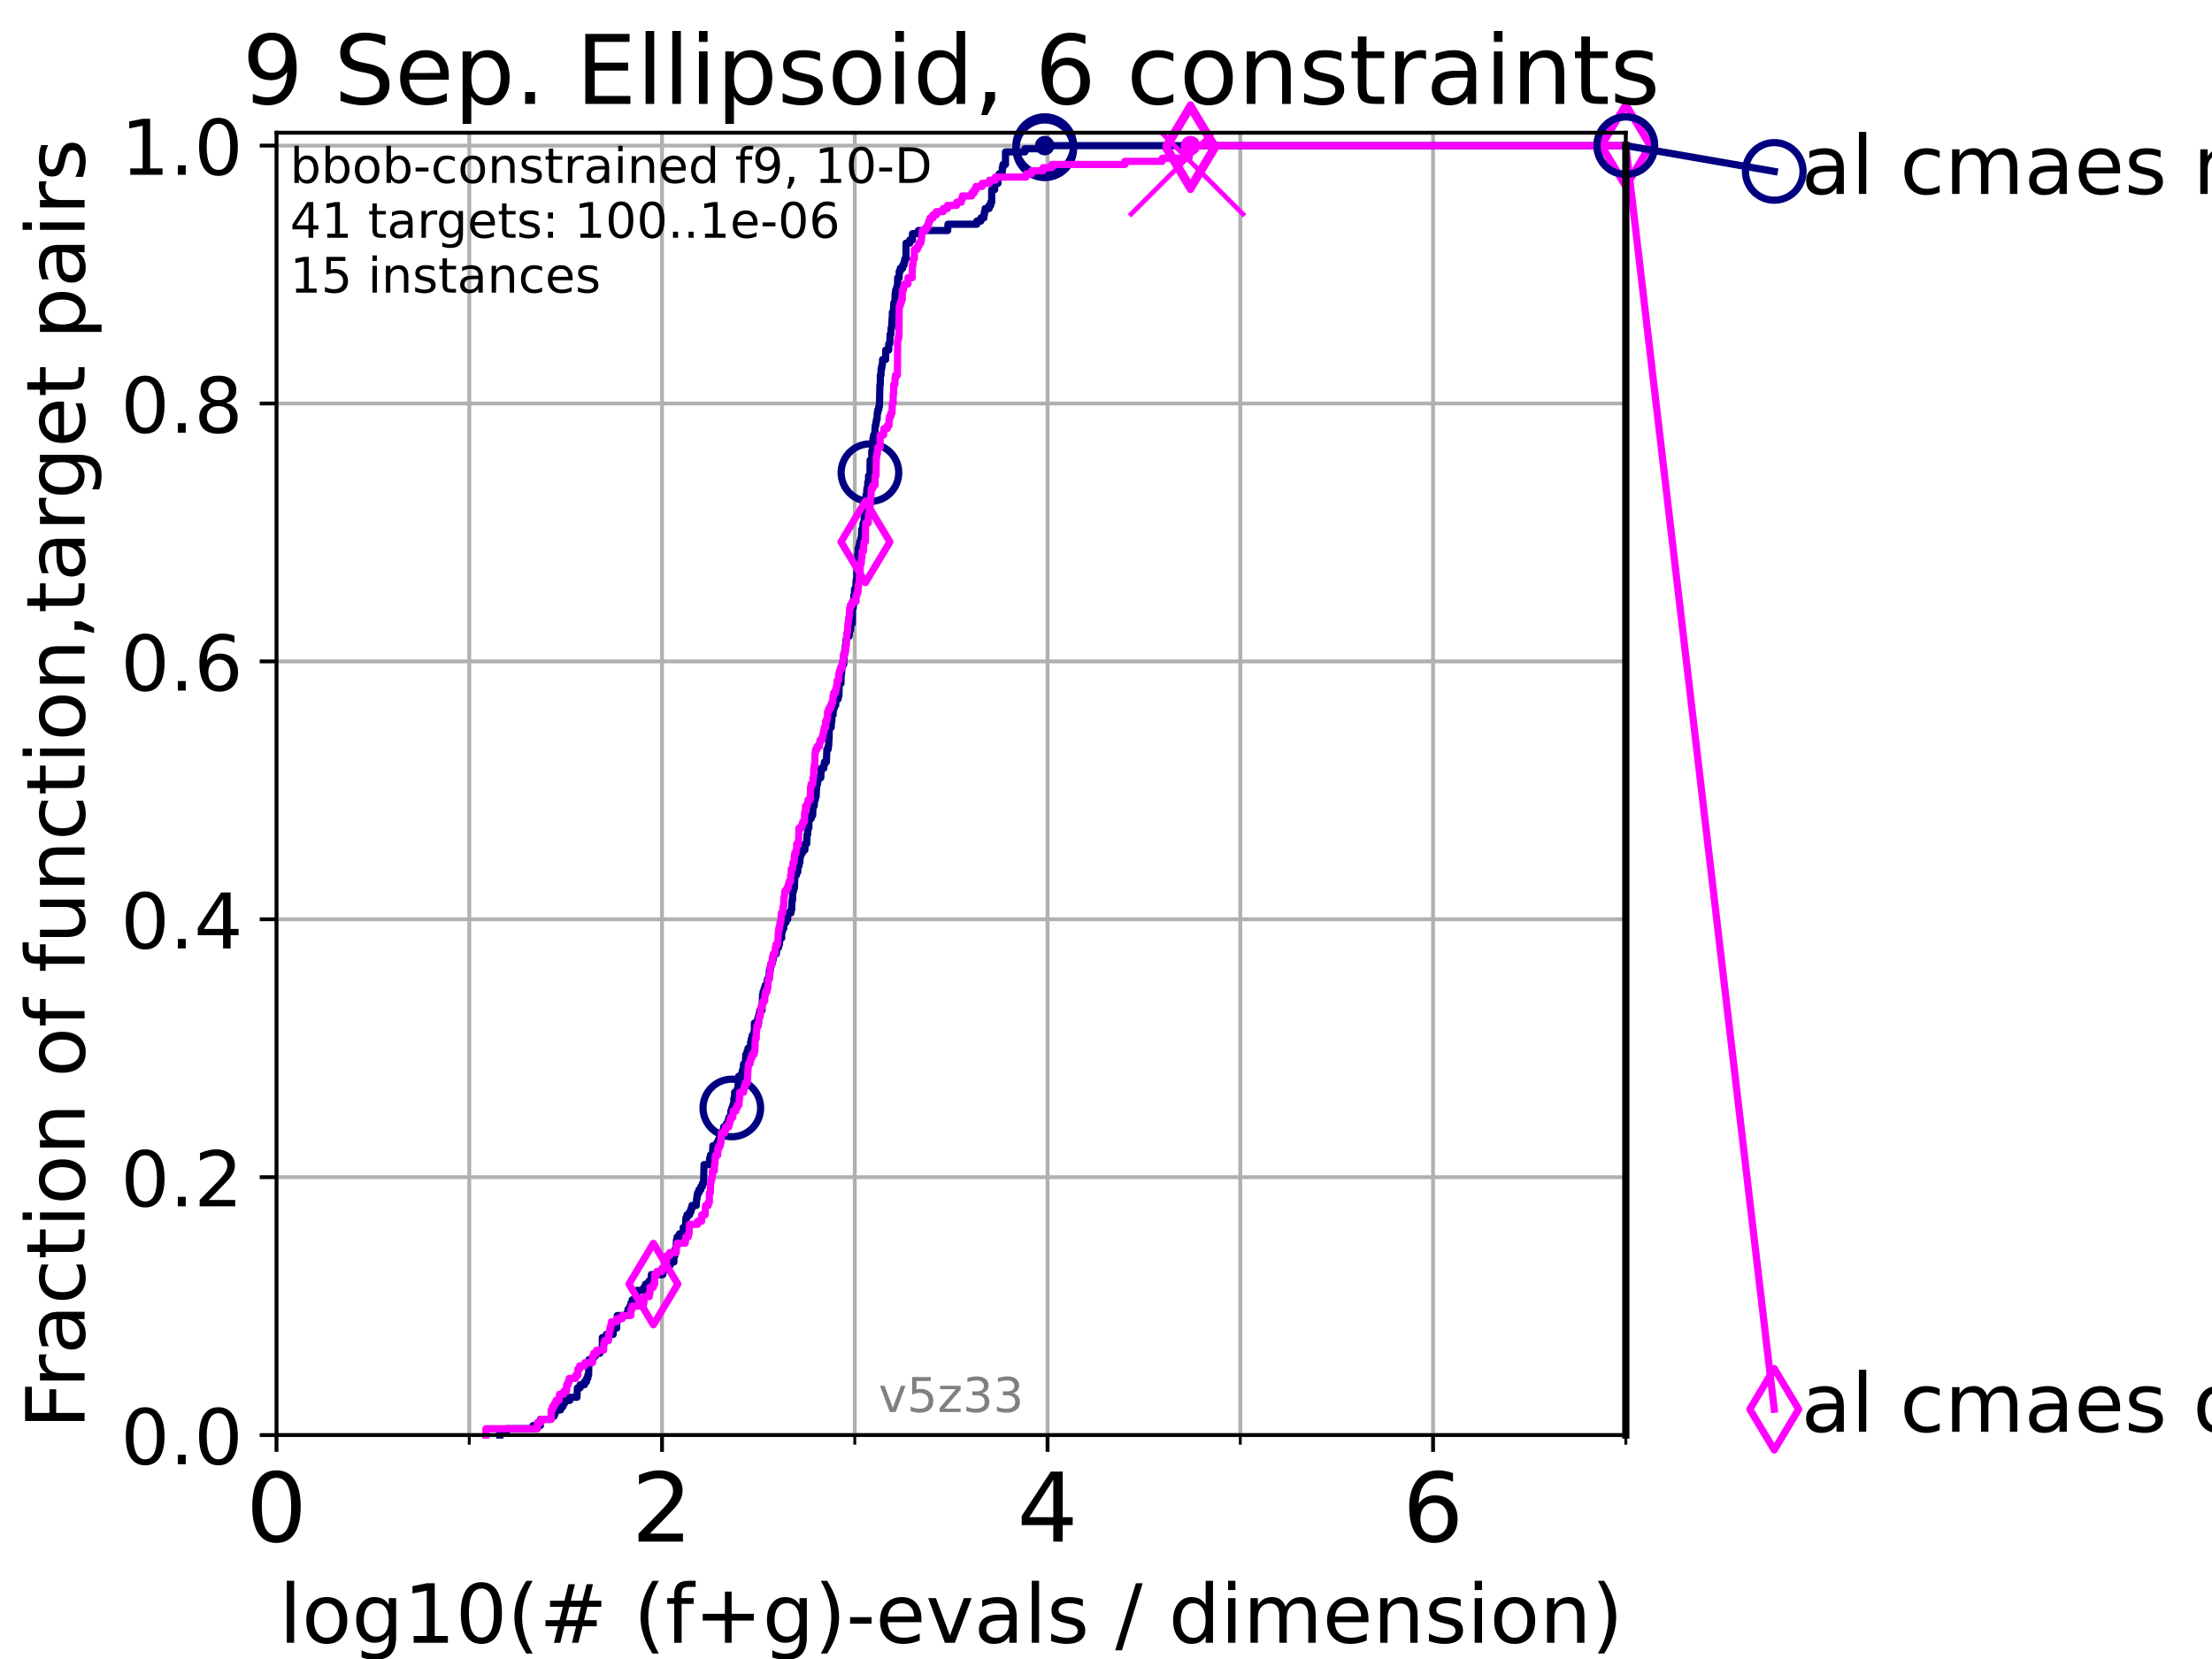 <?xml version="1.0" encoding="utf-8" standalone="no"?>
<!DOCTYPE svg PUBLIC "-//W3C//DTD SVG 1.1//EN"
  "http://www.w3.org/Graphics/SVG/1.1/DTD/svg11.dtd">
<!-- Created with matplotlib (https://matplotlib.org/) -->
<svg height="345.6pt" version="1.1" viewBox="0 0 460.8 345.6" width="460.8pt" xmlns="http://www.w3.org/2000/svg" xmlns:xlink="http://www.w3.org/1999/xlink">
 <defs>
  <style type="text/css">*{stroke-linecap:butt;stroke-linejoin:round;}</style>
 </defs>
 <g id="figure_1">
  <g id="patch_1">
   <path d="M 0 345.6 
L 460.8 345.6 
L 460.8 0 
L 0 0 
z
" style="fill:#ffffff;"/>
  </g>
  <g id="axes_1">
   <g id="patch_2">
    <path d="M 57.6 298.944 
L 338.688 298.944 
L 338.688 27.648 
L 57.6 27.648 
z
" style="fill:#ffffff;"/>
   </g>
   <g id="matplotlib.axis_1">
    <g id="xtick_1">
     <g id="line2d_1">
      <path clip-path="url(#p78648da6ec)" d="M 57.6 298.944 
L 57.6 27.648 
" style="fill:none;stroke:#b0b0b0;stroke-linecap:square;stroke-width:0.8;"/>
     </g>
     <g id="line2d_2">
      <defs>
       <path d="M 0 0 
L 0 3.5 
" id="m43020c67b7" style="stroke:#000000;stroke-width:0.8;"/>
      </defs>
      <g>
       <use style="stroke:#000000;stroke-width:0.8;" x="57.6" xlink:href="#m43020c67b7" y="298.944"/>
      </g>
     </g>
     <g id="text_1">
      <!-- 0 -->
      <g transform="translate(51.237 321.141)scale(0.2 -0.2)">
       <defs>
        <path d="M 31.781 66.406 
Q 24.172 66.406 20.328 58.906 
Q 16.5 51.422 16.5 36.375 
Q 16.5 21.391 20.328 13.891 
Q 24.172 6.391 31.781 6.391 
Q 39.453 6.391 43.281 13.891 
Q 47.125 21.391 47.125 36.375 
Q 47.125 51.422 43.281 58.906 
Q 39.453 66.406 31.781 66.406 
z
M 31.781 74.219 
Q 44.047 74.219 50.516 64.516 
Q 56.984 54.828 56.984 36.375 
Q 56.984 17.969 50.516 8.266 
Q 44.047 -1.422 31.781 -1.422 
Q 19.531 -1.422 13.062 8.266 
Q 6.594 17.969 6.594 36.375 
Q 6.594 54.828 13.062 64.516 
Q 19.531 74.219 31.781 74.219 
z
" id="DejaVuSans-48"/>
       </defs>
       <use xlink:href="#DejaVuSans-48"/>
      </g>
     </g>
    </g>
    <g id="xtick_2">
     <g id="line2d_3">
      <path clip-path="url(#p78648da6ec)" d="M 137.911 298.944 
L 137.911 27.648 
" style="fill:none;stroke:#b0b0b0;stroke-linecap:square;stroke-width:0.8;"/>
     </g>
     <g id="line2d_4">
      <g>
       <use style="stroke:#000000;stroke-width:0.8;" x="137.911" xlink:href="#m43020c67b7" y="298.944"/>
      </g>
     </g>
     <g id="text_2">
      <!-- 2 -->
      <g transform="translate(131.548 321.141)scale(0.2 -0.2)">
       <defs>
        <path d="M 19.188 8.297 
L 53.609 8.297 
L 53.609 0 
L 7.328 0 
L 7.328 8.297 
Q 12.938 14.109 22.625 23.891 
Q 32.328 33.688 34.812 36.531 
Q 39.547 41.844 41.422 45.531 
Q 43.312 49.219 43.312 52.781 
Q 43.312 58.594 39.234 62.25 
Q 35.156 65.922 28.609 65.922 
Q 23.969 65.922 18.812 64.312 
Q 13.672 62.703 7.812 59.422 
L 7.812 69.391 
Q 13.766 71.781 18.938 73 
Q 24.125 74.219 28.422 74.219 
Q 39.75 74.219 46.484 68.547 
Q 53.219 62.891 53.219 53.422 
Q 53.219 48.922 51.531 44.891 
Q 49.859 40.875 45.406 35.406 
Q 44.188 33.984 37.641 27.219 
Q 31.109 20.453 19.188 8.297 
z
" id="DejaVuSans-50"/>
       </defs>
       <use xlink:href="#DejaVuSans-50"/>
      </g>
     </g>
    </g>
    <g id="xtick_3">
     <g id="line2d_5">
      <path clip-path="url(#p78648da6ec)" d="M 218.222 298.944 
L 218.222 27.648 
" style="fill:none;stroke:#b0b0b0;stroke-linecap:square;stroke-width:0.8;"/>
     </g>
     <g id="line2d_6">
      <g>
       <use style="stroke:#000000;stroke-width:0.8;" x="218.222" xlink:href="#m43020c67b7" y="298.944"/>
      </g>
     </g>
     <g id="text_3">
      <!-- 4 -->
      <g transform="translate(211.859 321.141)scale(0.2 -0.2)">
       <defs>
        <path d="M 37.797 64.312 
L 12.891 25.391 
L 37.797 25.391 
z
M 35.203 72.906 
L 47.609 72.906 
L 47.609 25.391 
L 58.016 25.391 
L 58.016 17.188 
L 47.609 17.188 
L 47.609 0 
L 37.797 0 
L 37.797 17.188 
L 4.891 17.188 
L 4.891 26.703 
z
" id="DejaVuSans-52"/>
       </defs>
       <use xlink:href="#DejaVuSans-52"/>
      </g>
     </g>
    </g>
    <g id="xtick_4">
     <g id="line2d_7">
      <path clip-path="url(#p78648da6ec)" d="M 298.533 298.944 
L 298.533 27.648 
" style="fill:none;stroke:#b0b0b0;stroke-linecap:square;stroke-width:0.8;"/>
     </g>
     <g id="line2d_8">
      <g>
       <use style="stroke:#000000;stroke-width:0.8;" x="298.533" xlink:href="#m43020c67b7" y="298.944"/>
      </g>
     </g>
     <g id="text_4">
      <!-- 6 -->
      <g transform="translate(292.17 321.141)scale(0.2 -0.2)">
       <defs>
        <path d="M 33.016 40.375 
Q 26.375 40.375 22.484 35.828 
Q 18.609 31.297 18.609 23.391 
Q 18.609 15.531 22.484 10.953 
Q 26.375 6.391 33.016 6.391 
Q 39.656 6.391 43.531 10.953 
Q 47.406 15.531 47.406 23.391 
Q 47.406 31.297 43.531 35.828 
Q 39.656 40.375 33.016 40.375 
z
M 52.594 71.297 
L 52.594 62.312 
Q 48.875 64.062 45.094 64.984 
Q 41.312 65.922 37.594 65.922 
Q 27.828 65.922 22.672 59.328 
Q 17.531 52.734 16.797 39.406 
Q 19.672 43.656 24.016 45.922 
Q 28.375 48.188 33.594 48.188 
Q 44.578 48.188 50.953 41.516 
Q 57.328 34.859 57.328 23.391 
Q 57.328 12.156 50.688 5.359 
Q 44.047 -1.422 33.016 -1.422 
Q 20.359 -1.422 13.672 8.266 
Q 6.984 17.969 6.984 36.375 
Q 6.984 53.656 15.188 63.938 
Q 23.391 74.219 37.203 74.219 
Q 40.922 74.219 44.703 73.484 
Q 48.484 72.75 52.594 71.297 
z
" id="DejaVuSans-54"/>
       </defs>
       <use xlink:href="#DejaVuSans-54"/>
      </g>
     </g>
    </g>
    <g id="xtick_5">
     <g id="line2d_9">
      <path clip-path="url(#p78648da6ec)" d="M 97.755 298.944 
L 97.755 27.648 
" style="fill:none;stroke:#b0b0b0;stroke-linecap:square;stroke-width:0.8;"/>
     </g>
     <g id="line2d_10">
      <defs>
       <path d="M 0 0 
L 0 2 
" id="m41066a48b3" style="stroke:#000000;stroke-width:0.6;"/>
      </defs>
      <g>
       <use style="stroke:#000000;stroke-width:0.6;" x="97.755" xlink:href="#m41066a48b3" y="298.944"/>
      </g>
     </g>
    </g>
    <g id="xtick_6">
     <g id="line2d_11">
      <path clip-path="url(#p78648da6ec)" d="M 178.066 298.944 
L 178.066 27.648 
" style="fill:none;stroke:#b0b0b0;stroke-linecap:square;stroke-width:0.8;"/>
     </g>
     <g id="line2d_12">
      <g>
       <use style="stroke:#000000;stroke-width:0.6;" x="178.066" xlink:href="#m41066a48b3" y="298.944"/>
      </g>
     </g>
    </g>
    <g id="xtick_7">
     <g id="line2d_13">
      <path clip-path="url(#p78648da6ec)" d="M 258.377 298.944 
L 258.377 27.648 
" style="fill:none;stroke:#b0b0b0;stroke-linecap:square;stroke-width:0.8;"/>
     </g>
     <g id="line2d_14">
      <g>
       <use style="stroke:#000000;stroke-width:0.6;" x="258.377" xlink:href="#m41066a48b3" y="298.944"/>
      </g>
     </g>
    </g>
    <g id="xtick_8">
     <g id="line2d_15">
      <path clip-path="url(#p78648da6ec)" d="M 338.688 298.944 
L 338.688 27.648 
" style="fill:none;stroke:#b0b0b0;stroke-linecap:square;stroke-width:0.8;"/>
     </g>
     <g id="line2d_16">
      <g>
       <use style="stroke:#000000;stroke-width:0.6;" x="338.688" xlink:href="#m41066a48b3" y="298.944"/>
      </g>
     </g>
    </g>
    <g id="text_5">
     <!-- log10(# (f+g)-evals / dimension) -->
     <g transform="translate(58.145 342.218)scale(0.17 -0.17)">
      <defs>
       <path d="M 9.422 75.984 
L 18.406 75.984 
L 18.406 0 
L 9.422 0 
z
" id="DejaVuSans-108"/>
       <path d="M 30.609 48.391 
Q 23.391 48.391 19.188 42.75 
Q 14.984 37.109 14.984 27.297 
Q 14.984 17.484 19.156 11.844 
Q 23.344 6.203 30.609 6.203 
Q 37.797 6.203 41.984 11.859 
Q 46.188 17.531 46.188 27.297 
Q 46.188 37.016 41.984 42.703 
Q 37.797 48.391 30.609 48.391 
z
M 30.609 56 
Q 42.328 56 49.016 48.375 
Q 55.719 40.766 55.719 27.297 
Q 55.719 13.875 49.016 6.219 
Q 42.328 -1.422 30.609 -1.422 
Q 18.844 -1.422 12.172 6.219 
Q 5.516 13.875 5.516 27.297 
Q 5.516 40.766 12.172 48.375 
Q 18.844 56 30.609 56 
z
" id="DejaVuSans-111"/>
       <path d="M 45.406 27.984 
Q 45.406 37.75 41.375 43.109 
Q 37.359 48.484 30.078 48.484 
Q 22.859 48.484 18.828 43.109 
Q 14.797 37.75 14.797 27.984 
Q 14.797 18.266 18.828 12.891 
Q 22.859 7.516 30.078 7.516 
Q 37.359 7.516 41.375 12.891 
Q 45.406 18.266 45.406 27.984 
z
M 54.391 6.781 
Q 54.391 -7.172 48.188 -13.984 
Q 42 -20.797 29.203 -20.797 
Q 24.469 -20.797 20.266 -20.094 
Q 16.062 -19.391 12.109 -17.922 
L 12.109 -9.188 
Q 16.062 -11.328 19.922 -12.344 
Q 23.781 -13.375 27.781 -13.375 
Q 36.625 -13.375 41.016 -8.766 
Q 45.406 -4.156 45.406 5.172 
L 45.406 9.625 
Q 42.625 4.781 38.281 2.391 
Q 33.938 0 27.875 0 
Q 17.828 0 11.672 7.656 
Q 5.516 15.328 5.516 27.984 
Q 5.516 40.672 11.672 48.328 
Q 17.828 56 27.875 56 
Q 33.938 56 38.281 53.609 
Q 42.625 51.219 45.406 46.391 
L 45.406 54.688 
L 54.391 54.688 
z
" id="DejaVuSans-103"/>
       <path d="M 12.406 8.297 
L 28.516 8.297 
L 28.516 63.922 
L 10.984 60.406 
L 10.984 69.391 
L 28.422 72.906 
L 38.281 72.906 
L 38.281 8.297 
L 54.391 8.297 
L 54.391 0 
L 12.406 0 
z
" id="DejaVuSans-49"/>
       <path d="M 31 75.875 
Q 24.469 64.656 21.281 53.656 
Q 18.109 42.672 18.109 31.391 
Q 18.109 20.125 21.312 9.062 
Q 24.516 -2 31 -13.188 
L 23.188 -13.188 
Q 15.875 -1.703 12.234 9.375 
Q 8.594 20.453 8.594 31.391 
Q 8.594 42.281 12.203 53.312 
Q 15.828 64.359 23.188 75.875 
z
" id="DejaVuSans-40"/>
       <path d="M 51.125 44 
L 36.922 44 
L 32.812 27.688 
L 47.125 27.688 
z
M 43.797 71.781 
L 38.719 51.516 
L 52.984 51.516 
L 58.109 71.781 
L 65.922 71.781 
L 60.891 51.516 
L 76.125 51.516 
L 76.125 44 
L 58.984 44 
L 54.984 27.688 
L 70.516 27.688 
L 70.516 20.219 
L 53.078 20.219 
L 48 0 
L 40.188 0 
L 45.219 20.219 
L 30.906 20.219 
L 25.875 0 
L 18.016 0 
L 23.094 20.219 
L 7.719 20.219 
L 7.719 27.688 
L 24.906 27.688 
L 29 44 
L 13.281 44 
L 13.281 51.516 
L 30.906 51.516 
L 35.891 71.781 
z
" id="DejaVuSans-35"/>
       <path id="DejaVuSans-32"/>
       <path d="M 37.109 75.984 
L 37.109 68.5 
L 28.516 68.5 
Q 23.688 68.5 21.797 66.547 
Q 19.922 64.594 19.922 59.516 
L 19.922 54.688 
L 34.719 54.688 
L 34.719 47.703 
L 19.922 47.703 
L 19.922 0 
L 10.891 0 
L 10.891 47.703 
L 2.297 47.703 
L 2.297 54.688 
L 10.891 54.688 
L 10.891 58.5 
Q 10.891 67.625 15.141 71.797 
Q 19.391 75.984 28.609 75.984 
z
" id="DejaVuSans-102"/>
       <path d="M 46 62.703 
L 46 35.5 
L 73.188 35.5 
L 73.188 27.203 
L 46 27.203 
L 46 0 
L 37.797 0 
L 37.797 27.203 
L 10.594 27.203 
L 10.594 35.5 
L 37.797 35.5 
L 37.797 62.703 
z
" id="DejaVuSans-43"/>
       <path d="M 8.016 75.875 
L 15.828 75.875 
Q 23.141 64.359 26.781 53.312 
Q 30.422 42.281 30.422 31.391 
Q 30.422 20.453 26.781 9.375 
Q 23.141 -1.703 15.828 -13.188 
L 8.016 -13.188 
Q 14.5 -2 17.703 9.062 
Q 20.906 20.125 20.906 31.391 
Q 20.906 42.672 17.703 53.656 
Q 14.5 64.656 8.016 75.875 
z
" id="DejaVuSans-41"/>
       <path d="M 4.891 31.391 
L 31.203 31.391 
L 31.203 23.391 
L 4.891 23.391 
z
" id="DejaVuSans-45"/>
       <path d="M 56.203 29.594 
L 56.203 25.203 
L 14.891 25.203 
Q 15.484 15.922 20.484 11.062 
Q 25.484 6.203 34.422 6.203 
Q 39.594 6.203 44.453 7.469 
Q 49.312 8.734 54.109 11.281 
L 54.109 2.781 
Q 49.266 0.734 44.188 -0.344 
Q 39.109 -1.422 33.891 -1.422 
Q 20.797 -1.422 13.156 6.188 
Q 5.516 13.812 5.516 26.812 
Q 5.516 40.234 12.766 48.109 
Q 20.016 56 32.328 56 
Q 43.359 56 49.781 48.891 
Q 56.203 41.797 56.203 29.594 
z
M 47.219 32.234 
Q 47.125 39.594 43.094 43.984 
Q 39.062 48.391 32.422 48.391 
Q 24.906 48.391 20.391 44.141 
Q 15.875 39.891 15.188 32.172 
z
" id="DejaVuSans-101"/>
       <path d="M 2.984 54.688 
L 12.5 54.688 
L 29.594 8.797 
L 46.688 54.688 
L 56.203 54.688 
L 35.688 0 
L 23.484 0 
z
" id="DejaVuSans-118"/>
       <path d="M 34.281 27.484 
Q 23.391 27.484 19.188 25 
Q 14.984 22.516 14.984 16.5 
Q 14.984 11.719 18.141 8.906 
Q 21.297 6.109 26.703 6.109 
Q 34.188 6.109 38.703 11.406 
Q 43.219 16.703 43.219 25.484 
L 43.219 27.484 
z
M 52.203 31.203 
L 52.203 0 
L 43.219 0 
L 43.219 8.297 
Q 40.141 3.328 35.547 0.953 
Q 30.953 -1.422 24.312 -1.422 
Q 15.922 -1.422 10.953 3.297 
Q 6 8.016 6 15.922 
Q 6 25.141 12.172 29.828 
Q 18.359 34.516 30.609 34.516 
L 43.219 34.516 
L 43.219 35.406 
Q 43.219 41.609 39.141 45 
Q 35.062 48.391 27.688 48.391 
Q 23 48.391 18.547 47.266 
Q 14.109 46.141 10.016 43.891 
L 10.016 52.203 
Q 14.938 54.109 19.578 55.047 
Q 24.219 56 28.609 56 
Q 40.484 56 46.344 49.844 
Q 52.203 43.703 52.203 31.203 
z
" id="DejaVuSans-97"/>
       <path d="M 44.281 53.078 
L 44.281 44.578 
Q 40.484 46.531 36.375 47.5 
Q 32.281 48.484 27.875 48.484 
Q 21.188 48.484 17.844 46.438 
Q 14.5 44.391 14.5 40.281 
Q 14.5 37.156 16.891 35.375 
Q 19.281 33.594 26.516 31.984 
L 29.594 31.297 
Q 39.156 29.25 43.188 25.516 
Q 47.219 21.781 47.219 15.094 
Q 47.219 7.469 41.188 3.016 
Q 35.156 -1.422 24.609 -1.422 
Q 20.219 -1.422 15.453 -0.562 
Q 10.688 0.297 5.422 2 
L 5.422 11.281 
Q 10.406 8.688 15.234 7.391 
Q 20.062 6.109 24.812 6.109 
Q 31.156 6.109 34.562 8.281 
Q 37.984 10.453 37.984 14.406 
Q 37.984 18.062 35.516 20.016 
Q 33.062 21.969 24.703 23.781 
L 21.578 24.516 
Q 13.234 26.266 9.516 29.906 
Q 5.812 33.547 5.812 39.891 
Q 5.812 47.609 11.281 51.797 
Q 16.75 56 26.812 56 
Q 31.781 56 36.172 55.266 
Q 40.578 54.547 44.281 53.078 
z
" id="DejaVuSans-115"/>
       <path d="M 25.391 72.906 
L 33.688 72.906 
L 8.297 -9.281 
L 0 -9.281 
z
" id="DejaVuSans-47"/>
       <path d="M 45.406 46.391 
L 45.406 75.984 
L 54.391 75.984 
L 54.391 0 
L 45.406 0 
L 45.406 8.203 
Q 42.578 3.328 38.25 0.953 
Q 33.938 -1.422 27.875 -1.422 
Q 17.969 -1.422 11.734 6.484 
Q 5.516 14.406 5.516 27.297 
Q 5.516 40.188 11.734 48.094 
Q 17.969 56 27.875 56 
Q 33.938 56 38.25 53.625 
Q 42.578 51.266 45.406 46.391 
z
M 14.797 27.297 
Q 14.797 17.391 18.875 11.75 
Q 22.953 6.109 30.078 6.109 
Q 37.203 6.109 41.297 11.75 
Q 45.406 17.391 45.406 27.297 
Q 45.406 37.203 41.297 42.844 
Q 37.203 48.484 30.078 48.484 
Q 22.953 48.484 18.875 42.844 
Q 14.797 37.203 14.797 27.297 
z
" id="DejaVuSans-100"/>
       <path d="M 9.422 54.688 
L 18.406 54.688 
L 18.406 0 
L 9.422 0 
z
M 9.422 75.984 
L 18.406 75.984 
L 18.406 64.594 
L 9.422 64.594 
z
" id="DejaVuSans-105"/>
       <path d="M 52 44.188 
Q 55.375 50.25 60.062 53.125 
Q 64.75 56 71.094 56 
Q 79.641 56 84.281 50.016 
Q 88.922 44.047 88.922 33.016 
L 88.922 0 
L 79.891 0 
L 79.891 32.719 
Q 79.891 40.578 77.094 44.375 
Q 74.312 48.188 68.609 48.188 
Q 61.625 48.188 57.562 43.547 
Q 53.516 38.922 53.516 30.906 
L 53.516 0 
L 44.484 0 
L 44.484 32.719 
Q 44.484 40.625 41.703 44.406 
Q 38.922 48.188 33.109 48.188 
Q 26.219 48.188 22.156 43.531 
Q 18.109 38.875 18.109 30.906 
L 18.109 0 
L 9.078 0 
L 9.078 54.688 
L 18.109 54.688 
L 18.109 46.188 
Q 21.188 51.219 25.484 53.609 
Q 29.781 56 35.688 56 
Q 41.656 56 45.828 52.969 
Q 50 49.953 52 44.188 
z
" id="DejaVuSans-109"/>
       <path d="M 54.891 33.016 
L 54.891 0 
L 45.906 0 
L 45.906 32.719 
Q 45.906 40.484 42.875 44.328 
Q 39.844 48.188 33.797 48.188 
Q 26.516 48.188 22.312 43.547 
Q 18.109 38.922 18.109 30.906 
L 18.109 0 
L 9.078 0 
L 9.078 54.688 
L 18.109 54.688 
L 18.109 46.188 
Q 21.344 51.125 25.703 53.562 
Q 30.078 56 35.797 56 
Q 45.219 56 50.047 50.172 
Q 54.891 44.344 54.891 33.016 
z
" id="DejaVuSans-110"/>
      </defs>
      <use xlink:href="#DejaVuSans-108"/>
      <use x="27.783" xlink:href="#DejaVuSans-111"/>
      <use x="88.965" xlink:href="#DejaVuSans-103"/>
      <use x="152.441" xlink:href="#DejaVuSans-49"/>
      <use x="216.064" xlink:href="#DejaVuSans-48"/>
      <use x="279.688" xlink:href="#DejaVuSans-40"/>
      <use x="318.701" xlink:href="#DejaVuSans-35"/>
      <use x="402.49" xlink:href="#DejaVuSans-32"/>
      <use x="434.277" xlink:href="#DejaVuSans-40"/>
      <use x="473.291" xlink:href="#DejaVuSans-102"/>
      <use x="508.496" xlink:href="#DejaVuSans-43"/>
      <use x="592.285" xlink:href="#DejaVuSans-103"/>
      <use x="655.762" xlink:href="#DejaVuSans-41"/>
      <use x="694.775" xlink:href="#DejaVuSans-45"/>
      <use x="730.859" xlink:href="#DejaVuSans-101"/>
      <use x="792.383" xlink:href="#DejaVuSans-118"/>
      <use x="851.562" xlink:href="#DejaVuSans-97"/>
      <use x="912.842" xlink:href="#DejaVuSans-108"/>
      <use x="940.625" xlink:href="#DejaVuSans-115"/>
      <use x="992.725" xlink:href="#DejaVuSans-32"/>
      <use x="1024.512" xlink:href="#DejaVuSans-47"/>
      <use x="1058.203" xlink:href="#DejaVuSans-32"/>
      <use x="1089.99" xlink:href="#DejaVuSans-100"/>
      <use x="1153.467" xlink:href="#DejaVuSans-105"/>
      <use x="1181.25" xlink:href="#DejaVuSans-109"/>
      <use x="1278.662" xlink:href="#DejaVuSans-101"/>
      <use x="1340.186" xlink:href="#DejaVuSans-110"/>
      <use x="1403.564" xlink:href="#DejaVuSans-115"/>
      <use x="1455.664" xlink:href="#DejaVuSans-105"/>
      <use x="1483.447" xlink:href="#DejaVuSans-111"/>
      <use x="1544.629" xlink:href="#DejaVuSans-110"/>
      <use x="1608.008" xlink:href="#DejaVuSans-41"/>
     </g>
    </g>
   </g>
   <g id="matplotlib.axis_2">
    <g id="ytick_1">
     <g id="line2d_17">
      <path clip-path="url(#p78648da6ec)" d="M 57.6 298.944 
L 338.688 298.944 
" style="fill:none;stroke:#b0b0b0;stroke-linecap:square;stroke-width:0.8;"/>
     </g>
     <g id="line2d_18">
      <defs>
       <path d="M 0 0 
L -3.5 0 
" id="mb91d25c1c9" style="stroke:#000000;stroke-width:0.8;"/>
      </defs>
      <g>
       <use style="stroke:#000000;stroke-width:0.8;" x="57.6" xlink:href="#mb91d25c1c9" y="298.944"/>
      </g>
     </g>
     <g id="text_6">
      <!-- 0.0 -->
      <g transform="translate(25.155 305.023)scale(0.16 -0.16)">
       <defs>
        <path d="M 10.688 12.406 
L 21 12.406 
L 21 0 
L 10.688 0 
z
" id="DejaVuSans-46"/>
       </defs>
       <use xlink:href="#DejaVuSans-48"/>
       <use x="63.623" xlink:href="#DejaVuSans-46"/>
       <use x="95.41" xlink:href="#DejaVuSans-48"/>
      </g>
     </g>
    </g>
    <g id="ytick_2">
     <g id="line2d_19">
      <path clip-path="url(#p78648da6ec)" d="M 57.6 245.222 
L 338.688 245.222 
" style="fill:none;stroke:#b0b0b0;stroke-linecap:square;stroke-width:0.8;"/>
     </g>
     <g id="line2d_20">
      <g>
       <use style="stroke:#000000;stroke-width:0.8;" x="57.6" xlink:href="#mb91d25c1c9" y="245.222"/>
      </g>
     </g>
     <g id="text_7">
      <!-- 0.2 -->
      <g transform="translate(25.155 251.301)scale(0.16 -0.16)">
       <use xlink:href="#DejaVuSans-48"/>
       <use x="63.623" xlink:href="#DejaVuSans-46"/>
       <use x="95.41" xlink:href="#DejaVuSans-50"/>
      </g>
     </g>
    </g>
    <g id="ytick_3">
     <g id="line2d_21">
      <path clip-path="url(#p78648da6ec)" d="M 57.6 191.5 
L 338.688 191.5 
" style="fill:none;stroke:#b0b0b0;stroke-linecap:square;stroke-width:0.8;"/>
     </g>
     <g id="line2d_22">
      <g>
       <use style="stroke:#000000;stroke-width:0.8;" x="57.6" xlink:href="#mb91d25c1c9" y="191.5"/>
      </g>
     </g>
     <g id="text_8">
      <!-- 0.4 -->
      <g transform="translate(25.155 197.579)scale(0.16 -0.16)">
       <use xlink:href="#DejaVuSans-48"/>
       <use x="63.623" xlink:href="#DejaVuSans-46"/>
       <use x="95.41" xlink:href="#DejaVuSans-52"/>
      </g>
     </g>
    </g>
    <g id="ytick_4">
     <g id="line2d_23">
      <path clip-path="url(#p78648da6ec)" d="M 57.6 137.778 
L 338.688 137.778 
" style="fill:none;stroke:#b0b0b0;stroke-linecap:square;stroke-width:0.8;"/>
     </g>
     <g id="line2d_24">
      <g>
       <use style="stroke:#000000;stroke-width:0.8;" x="57.6" xlink:href="#mb91d25c1c9" y="137.778"/>
      </g>
     </g>
     <g id="text_9">
      <!-- 0.6 -->
      <g transform="translate(25.155 143.857)scale(0.16 -0.16)">
       <use xlink:href="#DejaVuSans-48"/>
       <use x="63.623" xlink:href="#DejaVuSans-46"/>
       <use x="95.41" xlink:href="#DejaVuSans-54"/>
      </g>
     </g>
    </g>
    <g id="ytick_5">
     <g id="line2d_25">
      <path clip-path="url(#p78648da6ec)" d="M 57.6 84.056 
L 338.688 84.056 
" style="fill:none;stroke:#b0b0b0;stroke-linecap:square;stroke-width:0.8;"/>
     </g>
     <g id="line2d_26">
      <g>
       <use style="stroke:#000000;stroke-width:0.8;" x="57.6" xlink:href="#mb91d25c1c9" y="84.056"/>
      </g>
     </g>
     <g id="text_10">
      <!-- 0.8 -->
      <g transform="translate(25.155 90.135)scale(0.16 -0.16)">
       <defs>
        <path d="M 31.781 34.625 
Q 24.75 34.625 20.719 30.859 
Q 16.703 27.094 16.703 20.516 
Q 16.703 13.922 20.719 10.156 
Q 24.75 6.391 31.781 6.391 
Q 38.812 6.391 42.859 10.172 
Q 46.922 13.969 46.922 20.516 
Q 46.922 27.094 42.891 30.859 
Q 38.875 34.625 31.781 34.625 
z
M 21.922 38.812 
Q 15.578 40.375 12.031 44.719 
Q 8.5 49.078 8.5 55.328 
Q 8.5 64.062 14.719 69.141 
Q 20.953 74.219 31.781 74.219 
Q 42.672 74.219 48.875 69.141 
Q 55.078 64.062 55.078 55.328 
Q 55.078 49.078 51.531 44.719 
Q 48 40.375 41.703 38.812 
Q 48.828 37.156 52.797 32.312 
Q 56.781 27.484 56.781 20.516 
Q 56.781 9.906 50.312 4.234 
Q 43.844 -1.422 31.781 -1.422 
Q 19.734 -1.422 13.25 4.234 
Q 6.781 9.906 6.781 20.516 
Q 6.781 27.484 10.781 32.312 
Q 14.797 37.156 21.922 38.812 
z
M 18.312 54.391 
Q 18.312 48.734 21.844 45.562 
Q 25.391 42.391 31.781 42.391 
Q 38.141 42.391 41.719 45.562 
Q 45.312 48.734 45.312 54.391 
Q 45.312 60.062 41.719 63.234 
Q 38.141 66.406 31.781 66.406 
Q 25.391 66.406 21.844 63.234 
Q 18.312 60.062 18.312 54.391 
z
" id="DejaVuSans-56"/>
       </defs>
       <use xlink:href="#DejaVuSans-48"/>
       <use x="63.623" xlink:href="#DejaVuSans-46"/>
       <use x="95.41" xlink:href="#DejaVuSans-56"/>
      </g>
     </g>
    </g>
    <g id="ytick_6">
     <g id="line2d_27">
      <path clip-path="url(#p78648da6ec)" d="M 57.6 30.334 
L 338.688 30.334 
" style="fill:none;stroke:#b0b0b0;stroke-linecap:square;stroke-width:0.8;"/>
     </g>
     <g id="line2d_28">
      <g>
       <use style="stroke:#000000;stroke-width:0.8;" x="57.6" xlink:href="#mb91d25c1c9" y="30.334"/>
      </g>
     </g>
     <g id="text_11">
      <!-- 1.0 -->
      <g transform="translate(25.155 36.413)scale(0.16 -0.16)">
       <use xlink:href="#DejaVuSans-49"/>
       <use x="63.623" xlink:href="#DejaVuSans-46"/>
       <use x="95.41" xlink:href="#DejaVuSans-48"/>
      </g>
     </g>
    </g>
    <g id="text_12">
     <!-- Fraction of function,target pairs -->
     <g transform="translate(17.62 297.681)rotate(-90)scale(0.17 -0.17)">
      <defs>
       <path d="M 9.812 72.906 
L 51.703 72.906 
L 51.703 64.594 
L 19.672 64.594 
L 19.672 43.109 
L 48.578 43.109 
L 48.578 34.812 
L 19.672 34.812 
L 19.672 0 
L 9.812 0 
z
" id="DejaVuSans-70"/>
       <path d="M 41.109 46.297 
Q 39.594 47.172 37.812 47.578 
Q 36.031 48 33.891 48 
Q 26.266 48 22.188 43.047 
Q 18.109 38.094 18.109 28.812 
L 18.109 0 
L 9.078 0 
L 9.078 54.688 
L 18.109 54.688 
L 18.109 46.188 
Q 20.953 51.172 25.484 53.578 
Q 30.031 56 36.531 56 
Q 37.453 56 38.578 55.875 
Q 39.703 55.766 41.062 55.516 
z
" id="DejaVuSans-114"/>
       <path d="M 48.781 52.594 
L 48.781 44.188 
Q 44.969 46.297 41.141 47.344 
Q 37.312 48.391 33.406 48.391 
Q 24.656 48.391 19.812 42.844 
Q 14.984 37.312 14.984 27.297 
Q 14.984 17.281 19.812 11.734 
Q 24.656 6.203 33.406 6.203 
Q 37.312 6.203 41.141 7.25 
Q 44.969 8.297 48.781 10.406 
L 48.781 2.094 
Q 45.016 0.344 40.984 -0.531 
Q 36.969 -1.422 32.422 -1.422 
Q 20.062 -1.422 12.781 6.344 
Q 5.516 14.109 5.516 27.297 
Q 5.516 40.672 12.859 48.328 
Q 20.219 56 33.016 56 
Q 37.156 56 41.109 55.141 
Q 45.062 54.297 48.781 52.594 
z
" id="DejaVuSans-99"/>
       <path d="M 18.312 70.219 
L 18.312 54.688 
L 36.812 54.688 
L 36.812 47.703 
L 18.312 47.703 
L 18.312 18.016 
Q 18.312 11.328 20.141 9.422 
Q 21.969 7.516 27.594 7.516 
L 36.812 7.516 
L 36.812 0 
L 27.594 0 
Q 17.188 0 13.234 3.875 
Q 9.281 7.766 9.281 18.016 
L 9.281 47.703 
L 2.688 47.703 
L 2.688 54.688 
L 9.281 54.688 
L 9.281 70.219 
z
" id="DejaVuSans-116"/>
       <path d="M 8.5 21.578 
L 8.5 54.688 
L 17.484 54.688 
L 17.484 21.922 
Q 17.484 14.156 20.5 10.266 
Q 23.531 6.391 29.594 6.391 
Q 36.859 6.391 41.078 11.031 
Q 45.312 15.672 45.312 23.688 
L 45.312 54.688 
L 54.297 54.688 
L 54.297 0 
L 45.312 0 
L 45.312 8.406 
Q 42.047 3.422 37.719 1 
Q 33.406 -1.422 27.688 -1.422 
Q 18.266 -1.422 13.375 4.438 
Q 8.5 10.297 8.5 21.578 
z
M 31.109 56 
z
" id="DejaVuSans-117"/>
       <path d="M 11.719 12.406 
L 22.016 12.406 
L 22.016 4 
L 14.016 -11.625 
L 7.719 -11.625 
L 11.719 4 
z
" id="DejaVuSans-44"/>
       <path d="M 18.109 8.203 
L 18.109 -20.797 
L 9.078 -20.797 
L 9.078 54.688 
L 18.109 54.688 
L 18.109 46.391 
Q 20.953 51.266 25.266 53.625 
Q 29.594 56 35.594 56 
Q 45.562 56 51.781 48.094 
Q 58.016 40.188 58.016 27.297 
Q 58.016 14.406 51.781 6.484 
Q 45.562 -1.422 35.594 -1.422 
Q 29.594 -1.422 25.266 0.953 
Q 20.953 3.328 18.109 8.203 
z
M 48.688 27.297 
Q 48.688 37.203 44.609 42.844 
Q 40.531 48.484 33.406 48.484 
Q 26.266 48.484 22.188 42.844 
Q 18.109 37.203 18.109 27.297 
Q 18.109 17.391 22.188 11.75 
Q 26.266 6.109 33.406 6.109 
Q 40.531 6.109 44.609 11.75 
Q 48.688 17.391 48.688 27.297 
z
" id="DejaVuSans-112"/>
      </defs>
      <use xlink:href="#DejaVuSans-70"/>
      <use x="50.27" xlink:href="#DejaVuSans-114"/>
      <use x="91.383" xlink:href="#DejaVuSans-97"/>
      <use x="152.662" xlink:href="#DejaVuSans-99"/>
      <use x="207.643" xlink:href="#DejaVuSans-116"/>
      <use x="246.852" xlink:href="#DejaVuSans-105"/>
      <use x="274.635" xlink:href="#DejaVuSans-111"/>
      <use x="335.816" xlink:href="#DejaVuSans-110"/>
      <use x="399.195" xlink:href="#DejaVuSans-32"/>
      <use x="430.982" xlink:href="#DejaVuSans-111"/>
      <use x="492.164" xlink:href="#DejaVuSans-102"/>
      <use x="527.369" xlink:href="#DejaVuSans-32"/>
      <use x="559.156" xlink:href="#DejaVuSans-102"/>
      <use x="594.361" xlink:href="#DejaVuSans-117"/>
      <use x="657.74" xlink:href="#DejaVuSans-110"/>
      <use x="721.119" xlink:href="#DejaVuSans-99"/>
      <use x="776.1" xlink:href="#DejaVuSans-116"/>
      <use x="815.309" xlink:href="#DejaVuSans-105"/>
      <use x="843.092" xlink:href="#DejaVuSans-111"/>
      <use x="904.273" xlink:href="#DejaVuSans-110"/>
      <use x="967.652" xlink:href="#DejaVuSans-44"/>
      <use x="999.439" xlink:href="#DejaVuSans-116"/>
      <use x="1038.648" xlink:href="#DejaVuSans-97"/>
      <use x="1099.928" xlink:href="#DejaVuSans-114"/>
      <use x="1139.291" xlink:href="#DejaVuSans-103"/>
      <use x="1202.768" xlink:href="#DejaVuSans-101"/>
      <use x="1264.291" xlink:href="#DejaVuSans-116"/>
      <use x="1303.5" xlink:href="#DejaVuSans-32"/>
      <use x="1335.287" xlink:href="#DejaVuSans-112"/>
      <use x="1398.764" xlink:href="#DejaVuSans-97"/>
      <use x="1460.043" xlink:href="#DejaVuSans-105"/>
      <use x="1487.826" xlink:href="#DejaVuSans-114"/>
      <use x="1528.939" xlink:href="#DejaVuSans-115"/>
     </g>
    </g>
   </g>
   <g id="line2d_29">
    <defs>
     <path d="M 0 1.5 
C 0.398 1.5 0.779 1.342 1.061 1.061 
C 1.342 0.779 1.5 0.398 1.5 0 
C 1.5 -0.398 1.342 -0.779 1.061 -1.061 
C 0.779 -1.342 0.398 -1.5 0 -1.5 
C -0.398 -1.5 -0.779 -1.342 -1.061 -1.061 
C -1.342 -0.779 -1.5 -0.398 -1.5 0 
C -1.5 0.398 -1.342 0.779 -1.061 1.061 
C -0.779 1.342 -0.398 1.5 0 1.5 
z
" id="m079de3fd12" style="stroke:#000080;"/>
    </defs>
    <g>
     <use style="fill:#000080;stroke:#000080;" x="217.642" xlink:href="#m079de3fd12" y="30.334"/>
     <use style="fill:#000080;stroke:#000080;" x="217.642" xlink:href="#m079de3fd12" y="30.334"/>
    </g>
   </g>
   <g id="line2d_30">
    <path d="M 104.115 298.944 
L 104.115 298.289 
L 105.51 298.289 
L 105.51 297.634 
L 111.023 297.634 
L 111.023 296.979 
L 112.581 296.979 
L 112.581 295.668 
L 114.817 295.668 
L 114.817 295.013 
L 115.46 295.013 
L 115.46 294.358 
L 115.711 294.358 
L 115.711 293.703 
L 116.798 293.703 
L 116.798 293.048 
L 117.26 293.048 
L 117.26 292.393 
L 117.598 292.393 
L 117.598 291.737 
L 118.682 291.737 
L 118.682 291.082 
L 120.191 291.082 
L 120.287 289.117 
L 120.852 289.117 
L 120.852 288.462 
L 121.756 288.462 
L 121.756 287.807 
L 122.191 287.807 
L 122.191 287.151 
L 122.447 287.151 
L 122.447 286.496 
L 122.615 286.496 
L 122.699 283.22 
L 123.514 283.22 
L 123.514 282.565 
L 123.985 282.565 
L 123.985 281.91 
L 124.965 281.91 
L 124.965 281.255 
L 125.471 281.255 
L 125.471 278.634 
L 126.304 278.634 
L 126.304 277.979 
L 127.737 277.979 
L 127.737 276.669 
L 128.471 276.669 
L 128.471 275.359 
L 128.591 275.359 
L 128.591 274.048 
L 130.665 274.048 
L 130.665 273.393 
L 130.822 273.393 
L 130.822 272.738 
L 131.236 272.738 
L 131.236 272.083 
L 131.44 272.083 
L 131.44 271.428 
L 131.691 271.428 
L 131.691 270.773 
L 132.327 270.773 
L 132.327 270.118 
L 132.66 270.118 
L 132.66 268.807 
L 134.15 268.807 
L 134.15 268.152 
L 134.492 268.152 
L 134.492 267.497 
L 135.199 267.497 
L 135.199 266.842 
L 135.682 266.842 
L 135.682 265.532 
L 138.084 265.532 
L 138.084 264.876 
L 138.222 264.876 
L 138.222 264.221 
L 138.662 264.221 
L 138.662 263.566 
L 139.636 263.566 
L 139.636 262.911 
L 140.379 262.911 
L 140.409 261.601 
L 140.589 261.601 
L 140.589 260.29 
L 140.797 260.29 
L 140.886 258.98 
L 140.915 258.98 
L 140.915 258.325 
L 141.061 258.325 
L 141.061 257.67 
L 141.549 257.67 
L 141.549 257.015 
L 142.325 257.015 
L 142.325 255.704 
L 142.805 255.704 
L 142.884 253.739 
L 143.093 253.739 
L 143.093 253.084 
L 143.654 253.084 
L 143.654 252.429 
L 143.952 252.429 
L 143.952 251.773 
L 144.148 251.773 
L 144.148 251.118 
L 145.051 251.118 
L 145.098 249.808 
L 145.19 249.808 
L 145.19 249.153 
L 145.304 249.153 
L 145.304 248.498 
L 145.599 248.498 
L 145.599 247.843 
L 145.998 247.843 
L 145.998 247.187 
L 146.324 247.187 
L 146.324 246.532 
L 146.559 246.532 
L 146.665 242.601 
L 147.789 242.601 
L 147.829 241.291 
L 147.986 241.291 
L 147.986 240.636 
L 148.412 240.636 
L 148.507 238.671 
L 149.323 238.671 
L 149.323 238.015 
L 149.664 238.015 
L 149.664 237.36 
L 150.207 237.36 
L 150.258 236.05 
L 150.616 236.05 
L 150.616 235.395 
L 150.766 235.395 
L 150.766 234.74 
L 151.309 234.74 
L 151.309 234.085 
L 151.661 234.085 
L 151.661 233.429 
L 151.835 233.429 
L 151.835 232.774 
L 152.207 232.774 
L 152.238 231.464 
L 152.451 231.464 
L 152.451 230.809 
L 152.677 230.809 
L 152.677 230.154 
L 152.841 230.154 
L 152.871 228.843 
L 153.003 228.843 
L 153.047 227.533 
L 153.566 227.533 
L 153.566 226.878 
L 153.694 226.878 
L 153.792 224.912 
L 153.82 224.912 
L 153.82 224.257 
L 154.467 224.257 
L 154.467 223.602 
L 154.655 223.602 
L 154.655 222.947 
L 154.814 222.947 
L 154.893 221.637 
L 155.271 221.637 
L 155.361 219.671 
L 155.628 219.671 
L 155.628 219.016 
L 155.829 219.016 
L 155.829 218.361 
L 156.37 218.361 
L 156.37 217.051 
L 156.503 217.051 
L 156.503 216.396 
L 156.682 216.396 
L 156.682 215.74 
L 157 215.74 
L 157 215.085 
L 157.151 215.085 
L 157.151 213.12 
L 157.754 213.12 
L 157.754 212.465 
L 157.943 212.465 
L 157.943 211.81 
L 158.141 211.81 
L 158.141 211.154 
L 158.261 211.154 
L 158.261 210.499 
L 158.732 210.499 
L 158.827 207.879 
L 158.848 207.879 
L 158.848 207.224 
L 158.973 207.224 
L 158.973 206.568 
L 159.191 206.568 
L 159.191 205.913 
L 159.406 205.913 
L 159.406 205.258 
L 159.748 205.258 
L 159.858 203.948 
L 160.181 203.948 
L 160.288 201.982 
L 160.49 201.982 
L 160.49 201.327 
L 160.614 201.327 
L 160.614 200.672 
L 160.915 200.672 
L 160.915 200.017 
L 161.054 200.017 
L 161.054 199.362 
L 161.183 199.362 
L 161.183 198.707 
L 161.726 198.707 
L 161.814 197.396 
L 162.182 197.396 
L 162.182 196.741 
L 162.381 196.741 
L 162.424 195.431 
L 162.838 195.431 
L 162.838 194.121 
L 162.979 194.121 
L 162.979 193.465 
L 163.25 193.465 
L 163.324 192.155 
L 163.733 192.155 
L 163.733 191.5 
L 164.087 191.5 
L 164.094 190.19 
L 164.765 190.19 
L 164.765 189.535 
L 164.921 189.535 
L 164.966 187.569 
L 165.091 187.569 
L 165.157 185.604 
L 165.332 185.604 
L 165.332 184.949 
L 165.505 184.949 
L 165.569 182.328 
L 165.901 182.328 
L 165.901 181.673 
L 166.186 181.673 
L 166.255 180.363 
L 166.467 180.363 
L 166.467 179.707 
L 166.622 179.707 
L 166.702 178.397 
L 166.816 178.397 
L 166.816 177.742 
L 167.145 177.742 
L 167.145 177.087 
L 167.666 177.087 
L 167.71 175.777 
L 168.048 175.777 
L 168.128 173.811 
L 168.269 173.811 
L 168.269 172.501 
L 168.5 172.501 
L 168.524 170.535 
L 168.983 170.535 
L 168.983 169.88 
L 169.291 169.88 
L 169.366 167.915 
L 169.611 167.915 
L 169.69 166.604 
L 169.853 166.604 
L 169.853 165.949 
L 170.02 165.949 
L 170.103 163.984 
L 170.158 163.984 
L 170.158 163.329 
L 170.3 163.329 
L 170.3 162.674 
L 170.435 162.674 
L 170.435 162.018 
L 170.983 162.018 
L 171.067 160.053 
L 171.615 160.053 
L 171.615 159.398 
L 171.736 159.398 
L 171.736 158.743 
L 172.152 158.743 
L 172.25 156.122 
L 172.506 156.122 
L 172.506 155.467 
L 172.621 155.467 
L 172.721 153.502 
L 172.735 153.502 
L 172.735 151.536 
L 173.156 151.536 
L 173.211 150.226 
L 173.303 150.226 
L 173.308 148.916 
L 173.549 148.916 
L 173.599 147.605 
L 173.769 147.605 
L 173.769 146.95 
L 174.083 146.95 
L 174.157 145.64 
L 174.593 145.64 
L 174.593 144.985 
L 174.762 144.985 
L 174.842 142.364 
L 175.191 142.364 
L 175.236 140.399 
L 175.314 140.399 
L 175.424 138.433 
L 175.761 138.433 
L 175.817 136.468 
L 175.904 136.468 
L 175.904 135.813 
L 176.089 135.813 
L 176.097 134.502 
L 176.202 134.502 
L 176.256 133.192 
L 176.399 133.192 
L 176.399 132.537 
L 176.905 132.537 
L 176.965 131.227 
L 177.186 131.227 
L 177.208 129.916 
L 177.542 129.916 
L 177.585 126.641 
L 177.735 126.641 
L 177.835 125.33 
L 177.852 125.33 
L 177.852 124.02 
L 178.007 124.02 
L 178.021 122.71 
L 178.274 122.71 
L 178.371 120.744 
L 178.494 120.744 
L 178.511 118.124 
L 178.643 118.124 
L 178.686 115.503 
L 178.764 115.503 
L 178.764 114.193 
L 178.964 114.193 
L 178.964 113.538 
L 179.089 113.538 
L 179.089 112.883 
L 179.295 112.883 
L 179.295 112.227 
L 179.447 112.227 
L 179.508 110.262 
L 179.703 110.262 
L 179.789 108.952 
L 180.005 108.952 
L 180.021 107.641 
L 180.173 107.641 
L 180.275 105.021 
L 180.312 105.021 
L 180.419 103.055 
L 180.537 103.055 
L 180.585 101.745 
L 180.736 101.745 
L 180.78 100.435 
L 180.932 100.435 
L 180.932 99.124 
L 181.225 99.124 
L 181.26 95.849 
L 181.585 95.849 
L 181.614 93.883 
L 181.736 93.883 
L 181.832 92.573 
L 181.86 92.573 
L 181.86 91.263 
L 181.994 91.263 
L 181.994 90.608 
L 182.224 90.608 
L 182.317 88.642 
L 182.45 88.642 
L 182.45 87.987 
L 182.572 87.987 
L 182.572 87.332 
L 182.719 87.332 
L 182.746 86.022 
L 182.868 86.022 
L 182.868 85.366 
L 183.053 85.366 
L 183.053 84.711 
L 183.196 84.711 
L 183.302 80.125 
L 183.385 80.125 
L 183.385 78.16 
L 183.541 78.16 
L 183.541 76.849 
L 183.676 76.849 
L 183.676 76.194 
L 183.792 76.194 
L 183.864 74.884 
L 184.495 74.884 
L 184.517 72.919 
L 185.142 72.919 
L 185.142 71.608 
L 185.361 71.608 
L 185.419 69.643 
L 185.578 69.643 
L 185.621 68.333 
L 185.747 68.333 
L 185.824 66.367 
L 185.89 66.367 
L 185.89 65.057 
L 186.11 65.057 
L 186.195 63.091 
L 186.436 63.091 
L 186.469 61.126 
L 186.559 61.126 
L 186.559 60.471 
L 186.791 60.471 
L 186.791 59.816 
L 186.959 59.816 
L 187.005 57.85 
L 187.314 57.85 
L 187.314 56.54 
L 187.542 56.54 
L 187.542 55.885 
L 188.051 55.885 
L 188.051 55.23 
L 188.334 55.23 
L 188.334 54.575 
L 188.492 54.575 
L 188.492 53.919 
L 188.734 53.919 
L 188.744 50.644 
L 189.538 50.644 
L 189.538 49.988 
L 190.076 49.988 
L 190.083 48.678 
L 191.31 48.678 
L 191.31 48.023 
L 197.425 48.023 
L 197.482 46.713 
L 203.493 46.713 
L 203.493 46.058 
L 204.325 46.058 
L 204.325 45.402 
L 204.953 45.402 
L 204.953 44.747 
L 205.072 44.747 
L 205.072 44.092 
L 205.225 44.092 
L 205.225 43.437 
L 206.062 43.437 
L 206.062 42.782 
L 206.388 42.782 
L 206.388 42.127 
L 206.592 42.127 
L 206.592 39.506 
L 207.206 39.506 
L 207.206 38.196 
L 207.895 38.196 
L 207.895 36.886 
L 208.126 36.886 
L 208.126 36.23 
L 208.793 36.23 
L 208.793 34.92 
L 208.935 34.92 
L 208.935 34.265 
L 209.463 34.265 
L 209.463 31.644 
L 213.512 31.644 
L 213.512 30.989 
L 217.642 30.989 
L 217.642 30.334 
L 338.688 30.334 
L 338.688 30.334 
" style="fill:none;stroke:#000080;stroke-linecap:square;stroke-width:1.5;"/>
   </g>
   <g id="line2d_31">
    <defs>
     <path d="M 0 6 
C 1.591 6 3.117 5.368 4.243 4.243 
C 5.368 3.117 6 1.591 6 0 
C 6 -1.591 5.368 -3.117 4.243 -4.243 
C 3.117 -5.368 1.591 -6 0 -6 
C -1.591 -6 -3.117 -5.368 -4.243 -4.243 
C -5.368 -3.117 -6 -1.591 -6 0 
C -6 1.591 -5.368 3.117 -4.243 4.243 
C -3.117 5.368 -1.591 6 0 6 
z
" id="mc6b6f1bc58" style="stroke:#000080;stroke-width:1.5;"/>
    </defs>
    <g>
     <use style="fill-opacity:0;stroke:#000080;stroke-width:1.5;" x="152.451" xlink:href="#mc6b6f1bc58" y="230.809"/>
     <use style="fill-opacity:0;stroke:#000080;stroke-width:1.5;" x="181.225" xlink:href="#mc6b6f1bc58" y="98.469"/>
     <use style="fill-opacity:0;stroke:#000080;stroke-width:1.5;" x="217.642" xlink:href="#mc6b6f1bc58" y="30.989"/>
     <use style="fill-opacity:0;stroke:#000080;stroke-width:1.5;" x="217.642" xlink:href="#mc6b6f1bc58" y="30.334"/>
     <use style="fill-opacity:0;stroke:#000080;stroke-width:1.5;" x="338.688" xlink:href="#mc6b6f1bc58" y="30.334"/>
    </g>
   </g>
   <g id="line2d_32">
    <path style="fill:none;stroke:#000080;stroke-linecap:square;stroke-width:1.5;"/>
    <g/>
   </g>
   <g id="line2d_33">
    <defs>
     <path d="M 0 1.5 
C 0.398 1.5 0.779 1.342 1.061 1.061 
C 1.342 0.779 1.5 0.398 1.5 0 
C 1.5 -0.398 1.342 -0.779 1.061 -1.061 
C 0.779 -1.342 0.398 -1.5 0 -1.5 
C -0.398 -1.5 -0.779 -1.342 -1.061 -1.061 
C -1.342 -0.779 -1.5 -0.398 -1.5 0 
C -1.5 0.398 -1.342 0.779 -1.061 1.061 
C -0.779 1.342 -0.398 1.5 0 1.5 
z
" id="mc89f078018" style="stroke:#ff00ff;"/>
    </defs>
    <g>
     <use style="fill:#ff00ff;stroke:#ff00ff;" x="247.997" xlink:href="#mc89f078018" y="30.334"/>
     <use style="fill:#ff00ff;stroke:#ff00ff;" x="247.997" xlink:href="#mc89f078018" y="30.334"/>
    </g>
   </g>
   <g id="line2d_34">
    <path d="M 101.223 298.944 
L 101.223 297.634 
L 111.975 297.634 
L 111.975 296.323 
L 112.73 296.323 
L 112.73 295.668 
L 114.817 295.668 
L 114.817 293.703 
L 115.077 293.703 
L 115.077 293.048 
L 115.46 293.048 
L 115.46 292.393 
L 115.835 292.393 
L 115.835 291.737 
L 116.443 291.737 
L 116.443 291.082 
L 116.562 291.082 
L 116.562 290.427 
L 117.486 290.427 
L 117.486 289.772 
L 118.04 289.772 
L 118.04 288.462 
L 118.364 288.462 
L 118.364 287.807 
L 118.577 287.807 
L 118.577 287.151 
L 119.899 287.151 
L 119.899 286.496 
L 120.382 286.496 
L 120.382 285.186 
L 120.759 285.186 
L 120.759 284.531 
L 121.844 284.531 
L 121.844 283.876 
L 123.434 283.876 
L 123.434 282.565 
L 123.673 282.565 
L 123.673 281.91 
L 124.293 281.91 
L 124.293 281.255 
L 125.753 281.255 
L 125.753 279.945 
L 125.892 279.945 
L 125.892 279.29 
L 126.773 279.29 
L 126.773 277.979 
L 126.905 277.979 
L 126.905 277.324 
L 127.035 277.324 
L 127.035 276.669 
L 127.229 276.669 
L 127.229 276.014 
L 127.358 276.014 
L 127.358 275.359 
L 128.471 275.359 
L 128.471 274.704 
L 129.63 274.704 
L 129.63 274.048 
L 131.44 274.048 
L 131.44 272.738 
L 131.691 272.738 
L 131.691 272.083 
L 134.019 272.083 
L 134.019 271.428 
L 134.15 271.428 
L 134.193 270.118 
L 135.24 270.118 
L 135.24 269.462 
L 135.402 269.462 
L 135.402 268.152 
L 136.112 268.152 
L 136.112 267.497 
L 136.381 267.497 
L 136.381 265.532 
L 136.832 265.532 
L 136.832 264.876 
L 137.876 264.876 
L 137.876 264.221 
L 138.494 264.221 
L 138.494 263.566 
L 138.695 263.566 
L 138.695 262.911 
L 138.861 262.911 
L 138.861 261.601 
L 139.478 261.601 
L 139.478 260.946 
L 140.886 260.946 
L 140.886 259.635 
L 141.061 259.635 
L 141.061 258.98 
L 142.753 258.98 
L 142.858 257.67 
L 143.375 257.67 
L 143.375 257.015 
L 143.553 257.015 
L 143.629 255.049 
L 145.327 255.049 
L 145.327 254.394 
L 146.173 254.394 
L 146.173 253.084 
L 146.875 253.084 
L 146.979 251.118 
L 147.55 251.118 
L 147.55 250.463 
L 147.77 250.463 
L 147.77 248.498 
L 147.986 248.498 
L 148.006 246.532 
L 148.103 246.532 
L 148.103 245.877 
L 148.258 245.877 
L 148.258 245.222 
L 148.392 245.222 
L 148.392 243.912 
L 148.827 243.912 
L 148.845 242.601 
L 148.938 242.601 
L 148.994 241.291 
L 149.068 241.291 
L 149.068 240.636 
L 149.522 240.636 
L 149.522 239.326 
L 149.753 239.326 
L 149.753 238.671 
L 150.068 238.671 
L 150.068 238.015 
L 150.207 238.015 
L 150.293 236.05 
L 150.949 236.05 
L 150.949 235.395 
L 151.179 235.395 
L 151.179 234.74 
L 151.835 234.74 
L 151.835 234.085 
L 152.022 234.085 
L 152.022 233.429 
L 152.207 233.429 
L 152.207 232.774 
L 152.662 232.774 
L 152.707 231.464 
L 153.294 231.464 
L 153.294 230.809 
L 153.609 230.809 
L 153.609 230.154 
L 153.946 230.154 
L 154.002 228.843 
L 154.098 228.843 
L 154.098 227.533 
L 154.906 227.533 
L 154.906 226.878 
L 155.051 226.878 
L 155.051 226.223 
L 155.271 226.223 
L 155.271 225.568 
L 155.704 225.568 
L 155.804 222.947 
L 155.829 222.947 
L 155.929 221.637 
L 156.236 221.637 
L 156.236 220.982 
L 156.406 220.982 
L 156.406 220.326 
L 156.67 220.326 
L 156.67 219.671 
L 157.093 219.671 
L 157.093 219.016 
L 157.255 219.016 
L 157.324 216.396 
L 157.529 216.396 
L 157.597 214.43 
L 157.653 214.43 
L 157.653 213.775 
L 157.954 213.775 
L 157.954 213.12 
L 158.086 213.12 
L 158.141 211.81 
L 158.369 211.81 
L 158.466 210.499 
L 158.498 210.499 
L 158.498 209.844 
L 158.743 209.844 
L 158.743 209.189 
L 158.921 209.189 
L 158.921 208.534 
L 159.314 208.534 
L 159.334 207.224 
L 159.487 207.224 
L 159.487 206.568 
L 159.798 206.568 
L 159.798 205.913 
L 159.946 205.913 
L 160.035 203.948 
L 160.288 203.948 
L 160.394 202.638 
L 160.442 202.638 
L 160.442 201.327 
L 160.633 201.327 
L 160.633 200.672 
L 160.877 200.672 
L 160.896 199.362 
L 161.073 199.362 
L 161.073 198.707 
L 161.466 198.707 
L 161.502 197.396 
L 161.636 197.396 
L 161.636 196.741 
L 162.026 196.741 
L 162.13 194.121 
L 162.2 194.121 
L 162.2 193.465 
L 162.372 193.465 
L 162.372 192.81 
L 162.483 192.81 
L 162.483 192.155 
L 162.67 192.155 
L 162.762 190.19 
L 163.037 190.19 
L 163.119 188.879 
L 163.259 188.879 
L 163.299 186.914 
L 163.397 186.914 
L 163.485 185.604 
L 163.923 185.604 
L 163.923 184.949 
L 164.218 184.949 
L 164.218 184.293 
L 164.357 184.293 
L 164.357 183.638 
L 164.683 183.638 
L 164.69 182.328 
L 164.802 182.328 
L 164.832 181.018 
L 165.128 181.018 
L 165.179 179.707 
L 165.433 179.707 
L 165.461 178.397 
L 165.548 178.397 
L 165.548 177.742 
L 165.831 177.742 
L 165.831 177.087 
L 165.957 177.087 
L 165.957 175.777 
L 166.337 175.777 
L 166.426 172.501 
L 167.008 172.501 
L 167.008 171.846 
L 167.21 171.846 
L 167.21 171.191 
L 167.59 171.191 
L 167.628 169.225 
L 167.779 169.225 
L 167.805 167.915 
L 168.171 167.915 
L 168.171 167.26 
L 168.343 167.26 
L 168.343 166.604 
L 168.788 166.604 
L 168.853 163.984 
L 168.983 163.984 
L 168.983 163.329 
L 169.32 163.329 
L 169.366 162.018 
L 169.469 162.018 
L 169.526 160.053 
L 169.617 160.053 
L 169.617 159.398 
L 169.741 159.398 
L 169.803 156.777 
L 169.886 156.777 
L 169.886 156.122 
L 170.223 156.122 
L 170.223 155.467 
L 170.703 155.467 
L 170.703 154.812 
L 170.82 154.812 
L 170.82 154.157 
L 171.264 154.157 
L 171.264 153.502 
L 171.433 153.502 
L 171.433 152.846 
L 171.56 152.846 
L 171.56 152.191 
L 171.696 152.191 
L 171.696 151.536 
L 171.995 151.536 
L 171.995 150.226 
L 172.25 150.226 
L 172.25 149.571 
L 172.395 149.571 
L 172.395 148.26 
L 172.626 148.26 
L 172.626 147.605 
L 173.003 147.605 
L 173.003 146.95 
L 173.289 146.95 
L 173.289 146.295 
L 173.467 146.295 
L 173.526 144.985 
L 173.666 144.985 
L 173.666 144.33 
L 174.048 144.33 
L 174.048 143.674 
L 174.192 143.674 
L 174.192 143.019 
L 174.335 143.019 
L 174.413 141.709 
L 174.711 141.709 
L 174.711 140.399 
L 174.855 140.399 
L 174.855 139.743 
L 175.067 139.743 
L 175.067 139.088 
L 175.505 139.088 
L 175.505 137.778 
L 175.666 137.778 
L 175.678 136.468 
L 175.963 136.468 
L 175.963 135.813 
L 176.097 135.813 
L 176.206 134.502 
L 176.31 134.502 
L 176.399 131.882 
L 176.525 131.882 
L 176.635 129.916 
L 176.718 129.916 
L 176.812 128.606 
L 176.905 128.606 
L 177.002 126.641 
L 177.183 126.641 
L 177.183 125.985 
L 177.542 125.985 
L 177.542 125.33 
L 178.329 125.33 
L 178.329 124.02 
L 178.521 124.02 
L 178.521 123.365 
L 178.757 123.365 
L 178.757 122.055 
L 178.887 122.055 
L 178.887 121.399 
L 179.007 121.399 
L 179.069 119.434 
L 179.197 119.434 
L 179.197 117.469 
L 179.412 117.469 
L 179.479 116.158 
L 179.572 116.158 
L 179.579 114.848 
L 179.871 114.848 
L 179.98 112.883 
L 180.29 112.883 
L 180.33 108.952 
L 180.876 108.952 
L 180.953 106.986 
L 181.062 106.986 
L 181.103 105.676 
L 181.263 105.676 
L 181.344 103.71 
L 181.425 103.71 
L 181.497 101.745 
L 181.835 101.745 
L 181.835 101.09 
L 182.289 101.09 
L 182.289 99.124 
L 182.491 99.124 
L 182.556 95.194 
L 182.628 95.194 
L 182.628 94.538 
L 182.775 94.538 
L 182.829 93.228 
L 183.346 93.228 
L 183.346 90.608 
L 184.073 90.608 
L 184.11 89.297 
L 184.828 89.297 
L 184.828 88.642 
L 185.202 88.642 
L 185.202 87.332 
L 185.327 87.332 
L 185.327 86.677 
L 185.608 86.677 
L 185.608 86.022 
L 185.835 86.022 
L 185.879 84.056 
L 186.046 84.056 
L 186.081 82.091 
L 186.178 82.091 
L 186.178 80.125 
L 186.415 80.125 
L 186.451 78.815 
L 186.533 78.815 
L 186.533 78.16 
L 186.953 78.16 
L 186.989 70.953 
L 187.101 70.953 
L 187.101 70.298 
L 187.265 70.298 
L 187.326 63.747 
L 187.526 63.747 
L 187.526 63.091 
L 187.748 63.091 
L 187.748 62.436 
L 187.974 62.436 
L 187.974 60.471 
L 188.185 60.471 
L 188.185 59.816 
L 188.35 59.816 
L 188.35 59.161 
L 189.149 59.161 
L 189.149 57.85 
L 190.034 57.85 
L 190.053 55.23 
L 190.198 55.23 
L 190.198 53.919 
L 190.484 53.919 
L 190.484 51.954 
L 191.105 51.954 
L 191.105 51.299 
L 191.415 51.299 
L 191.415 50.644 
L 191.821 50.644 
L 191.821 49.988 
L 191.962 49.988 
L 192.056 48.678 
L 192.135 48.678 
L 192.135 48.023 
L 192.836 48.023 
L 192.836 47.368 
L 193.293 47.368 
L 193.293 46.713 
L 193.486 46.713 
L 193.486 46.058 
L 193.743 46.058 
L 193.743 45.402 
L 194.36 45.402 
L 194.36 44.747 
L 195.063 44.747 
L 195.063 44.092 
L 196.483 44.092 
L 196.483 43.437 
L 197.401 43.437 
L 197.401 42.782 
L 199.294 42.782 
L 199.294 42.127 
L 200.258 42.127 
L 200.258 41.472 
L 200.476 41.472 
L 200.476 40.816 
L 202.444 40.816 
L 202.444 40.161 
L 202.962 40.161 
L 202.962 39.506 
L 203.309 39.506 
L 203.309 38.851 
L 204.588 38.851 
L 204.588 38.196 
L 206.123 38.196 
L 206.123 37.541 
L 207.339 37.541 
L 207.339 36.886 
L 213.753 36.886 
L 213.753 36.23 
L 214.881 36.23 
L 214.881 35.575 
L 217.299 35.575 
L 217.299 34.92 
L 219.092 34.92 
L 219.092 34.265 
L 234.343 34.265 
L 234.343 33.61 
L 242.129 33.61 
L 242.129 32.955 
L 247.699 32.955 
L 247.699 32.3 
L 247.819 32.3 
L 247.827 30.989 
L 247.997 30.989 
L 247.997 30.334 
L 338.688 30.334 
L 338.688 30.334 
" style="fill:none;stroke:#ff00ff;stroke-linecap:square;stroke-width:1.5;"/>
   </g>
   <g id="line2d_35">
    <defs>
     <path d="M -0 8.485 
L 5.091 0 
L 0 -8.485 
L -5.091 -0 
z
" id="mf224373cc5" style="stroke:#ff00ff;stroke-linejoin:miter;stroke-width:1.5;"/>
    </defs>
    <g>
     <use style="fill-opacity:0;stroke:#ff00ff;stroke-linejoin:miter;stroke-width:1.5;" x="136.112" xlink:href="#mf224373cc5" y="267.497"/>
     <use style="fill-opacity:0;stroke:#ff00ff;stroke-linejoin:miter;stroke-width:1.5;" x="180.29" xlink:href="#mf224373cc5" y="112.883"/>
     <use style="fill-opacity:0;stroke:#ff00ff;stroke-linejoin:miter;stroke-width:1.5;" x="247.997" xlink:href="#mf224373cc5" y="30.989"/>
     <use style="fill-opacity:0;stroke:#ff00ff;stroke-linejoin:miter;stroke-width:1.5;" x="247.997" xlink:href="#mf224373cc5" y="30.334"/>
     <use style="fill-opacity:0;stroke:#ff00ff;stroke-linejoin:miter;stroke-width:1.5;" x="338.688" xlink:href="#mf224373cc5" y="30.334"/>
    </g>
   </g>
   <g id="line2d_36">
    <path style="fill:none;stroke:#ff00ff;stroke-linecap:square;stroke-width:1.5;"/>
    <g/>
   </g>
   <g id="line2d_37">
    <path clip-path="url(#p78648da6ec)" d="M 247.277 32.955 
" style="fill:none;stroke:#ff00ff;stroke-linecap:square;stroke-width:1.5;"/>
    <defs>
     <path d="M -12 12 
L 12 -12 
M -12 -12 
L 12 12 
" id="mf039f40970" style="stroke:#ff00ff;"/>
    </defs>
    <g clip-path="url(#p78648da6ec)">
     <use style="fill:#ff00ff;stroke:#ff00ff;" x="247.277" xlink:href="#mf039f40970" y="32.955"/>
    </g>
   </g>
   <g id="line2d_38">
    <path d="M 338.688 30.334 
L 369.608 293.572 
" style="fill:none;stroke:#ff00ff;stroke-linecap:square;stroke-width:1.5;"/>
    <g>
     <use style="fill-opacity:0;stroke:#ff00ff;stroke-linejoin:miter;stroke-width:1.5;" x="338.688" xlink:href="#mf224373cc5" y="30.334"/>
     <use style="fill-opacity:0;stroke:#ff00ff;stroke-linejoin:miter;stroke-width:1.5;" x="369.608" xlink:href="#mf224373cc5" y="293.572"/>
    </g>
   </g>
   <g id="line2d_39">
    <path d="M 338.688 30.334 
L 369.608 35.706 
" style="fill:none;stroke:#000080;stroke-linecap:square;stroke-width:1.5;"/>
    <g>
     <use style="fill-opacity:0;stroke:#000080;stroke-width:1.5;" x="338.688" xlink:href="#mc6b6f1bc58" y="30.334"/>
     <use style="fill-opacity:0;stroke:#000080;stroke-width:1.5;" x="369.608" xlink:href="#mc6b6f1bc58" y="35.706"/>
    </g>
   </g>
   <g id="line2d_40">
    <path d="M 338.688 298.944 
L 338.688 30.334 
" style="fill:none;stroke:#000000;stroke-linecap:square;stroke-width:1.5;"/>
   </g>
   <g id="patch_3">
    <path d="M 57.6 298.944 
L 57.6 27.648 
" style="fill:none;stroke:#000000;stroke-linecap:square;stroke-linejoin:miter;stroke-width:0.8;"/>
   </g>
   <g id="patch_4">
    <path d="M 338.688 298.944 
L 338.688 27.648 
" style="fill:none;stroke:#000000;stroke-linecap:square;stroke-linejoin:miter;stroke-width:0.8;"/>
   </g>
   <g id="patch_5">
    <path d="M 57.6 298.944 
L 338.688 298.944 
" style="fill:none;stroke:#000000;stroke-linecap:square;stroke-linejoin:miter;stroke-width:0.8;"/>
   </g>
   <g id="patch_6">
    <path d="M 57.6 27.648 
L 338.688 27.648 
" style="fill:none;stroke:#000000;stroke-linecap:square;stroke-linejoin:miter;stroke-width:0.8;"/>
   </g>
   <g id="text_13">
    <!-- al cmaes old -->
    <g transform="translate(375.229 298.263)scale(0.17 -0.17)">
     <use xlink:href="#DejaVuSans-97"/>
     <use x="61.279" xlink:href="#DejaVuSans-108"/>
     <use x="89.062" xlink:href="#DejaVuSans-32"/>
     <use x="120.85" xlink:href="#DejaVuSans-99"/>
     <use x="175.83" xlink:href="#DejaVuSans-109"/>
     <use x="273.242" xlink:href="#DejaVuSans-97"/>
     <use x="334.521" xlink:href="#DejaVuSans-101"/>
     <use x="396.045" xlink:href="#DejaVuSans-115"/>
     <use x="448.145" xlink:href="#DejaVuSans-32"/>
     <use x="479.932" xlink:href="#DejaVuSans-111"/>
     <use x="541.113" xlink:href="#DejaVuSans-108"/>
     <use x="568.896" xlink:href="#DejaVuSans-100"/>
    </g>
   </g>
   <g id="text_14">
    <!-- al cmaes new -->
    <g transform="translate(375.229 40.397)scale(0.17 -0.17)">
     <defs>
      <path d="M 4.203 54.688 
L 13.188 54.688 
L 24.422 12.016 
L 35.594 54.688 
L 46.188 54.688 
L 57.422 12.016 
L 68.609 54.688 
L 77.594 54.688 
L 63.281 0 
L 52.688 0 
L 40.922 44.828 
L 29.109 0 
L 18.5 0 
z
" id="DejaVuSans-119"/>
     </defs>
     <use xlink:href="#DejaVuSans-97"/>
     <use x="61.279" xlink:href="#DejaVuSans-108"/>
     <use x="89.062" xlink:href="#DejaVuSans-32"/>
     <use x="120.85" xlink:href="#DejaVuSans-99"/>
     <use x="175.83" xlink:href="#DejaVuSans-109"/>
     <use x="273.242" xlink:href="#DejaVuSans-97"/>
     <use x="334.521" xlink:href="#DejaVuSans-101"/>
     <use x="396.045" xlink:href="#DejaVuSans-115"/>
     <use x="448.145" xlink:href="#DejaVuSans-32"/>
     <use x="479.932" xlink:href="#DejaVuSans-110"/>
     <use x="543.311" xlink:href="#DejaVuSans-101"/>
     <use x="604.834" xlink:href="#DejaVuSans-119"/>
    </g>
   </g>
   <g id="text_15">
    <!-- bbob-constrained f9, 10-D -->
    <g transform="translate(60.411 38.111)scale(0.102 -0.102)">
     <defs>
      <path d="M 48.688 27.297 
Q 48.688 37.203 44.609 42.844 
Q 40.531 48.484 33.406 48.484 
Q 26.266 48.484 22.188 42.844 
Q 18.109 37.203 18.109 27.297 
Q 18.109 17.391 22.188 11.75 
Q 26.266 6.109 33.406 6.109 
Q 40.531 6.109 44.609 11.75 
Q 48.688 17.391 48.688 27.297 
z
M 18.109 46.391 
Q 20.953 51.266 25.266 53.625 
Q 29.594 56 35.594 56 
Q 45.562 56 51.781 48.094 
Q 58.016 40.188 58.016 27.297 
Q 58.016 14.406 51.781 6.484 
Q 45.562 -1.422 35.594 -1.422 
Q 29.594 -1.422 25.266 0.953 
Q 20.953 3.328 18.109 8.203 
L 18.109 0 
L 9.078 0 
L 9.078 75.984 
L 18.109 75.984 
z
" id="DejaVuSans-98"/>
      <path d="M 10.984 1.516 
L 10.984 10.5 
Q 14.703 8.734 18.5 7.812 
Q 22.312 6.891 25.984 6.891 
Q 35.75 6.891 40.891 13.453 
Q 46.047 20.016 46.781 33.406 
Q 43.953 29.203 39.594 26.953 
Q 35.25 24.703 29.984 24.703 
Q 19.047 24.703 12.672 31.312 
Q 6.297 37.938 6.297 49.422 
Q 6.297 60.641 12.938 67.422 
Q 19.578 74.219 30.609 74.219 
Q 43.266 74.219 49.922 64.516 
Q 56.594 54.828 56.594 36.375 
Q 56.594 19.141 48.406 8.859 
Q 40.234 -1.422 26.422 -1.422 
Q 22.703 -1.422 18.891 -0.688 
Q 15.094 0.047 10.984 1.516 
z
M 30.609 32.422 
Q 37.25 32.422 41.125 36.953 
Q 45.016 41.5 45.016 49.422 
Q 45.016 57.281 41.125 61.844 
Q 37.25 66.406 30.609 66.406 
Q 23.969 66.406 20.094 61.844 
Q 16.219 57.281 16.219 49.422 
Q 16.219 41.5 20.094 36.953 
Q 23.969 32.422 30.609 32.422 
z
" id="DejaVuSans-57"/>
      <path d="M 19.672 64.797 
L 19.672 8.109 
L 31.594 8.109 
Q 46.688 8.109 53.688 14.938 
Q 60.688 21.781 60.688 36.531 
Q 60.688 51.172 53.688 57.984 
Q 46.688 64.797 31.594 64.797 
z
M 9.812 72.906 
L 30.078 72.906 
Q 51.266 72.906 61.172 64.094 
Q 71.094 55.281 71.094 36.531 
Q 71.094 17.672 61.125 8.828 
Q 51.172 0 30.078 0 
L 9.812 0 
z
" id="DejaVuSans-68"/>
     </defs>
     <use xlink:href="#DejaVuSans-98"/>
     <use x="63.477" xlink:href="#DejaVuSans-98"/>
     <use x="126.953" xlink:href="#DejaVuSans-111"/>
     <use x="188.135" xlink:href="#DejaVuSans-98"/>
     <use x="251.611" xlink:href="#DejaVuSans-45"/>
     <use x="287.695" xlink:href="#DejaVuSans-99"/>
     <use x="342.676" xlink:href="#DejaVuSans-111"/>
     <use x="403.857" xlink:href="#DejaVuSans-110"/>
     <use x="467.236" xlink:href="#DejaVuSans-115"/>
     <use x="519.336" xlink:href="#DejaVuSans-116"/>
     <use x="558.545" xlink:href="#DejaVuSans-114"/>
     <use x="599.658" xlink:href="#DejaVuSans-97"/>
     <use x="660.938" xlink:href="#DejaVuSans-105"/>
     <use x="688.721" xlink:href="#DejaVuSans-110"/>
     <use x="752.1" xlink:href="#DejaVuSans-101"/>
     <use x="813.623" xlink:href="#DejaVuSans-100"/>
     <use x="877.1" xlink:href="#DejaVuSans-32"/>
     <use x="908.887" xlink:href="#DejaVuSans-102"/>
     <use x="944.092" xlink:href="#DejaVuSans-57"/>
     <use x="1007.715" xlink:href="#DejaVuSans-44"/>
     <use x="1039.502" xlink:href="#DejaVuSans-32"/>
     <use x="1071.289" xlink:href="#DejaVuSans-49"/>
     <use x="1134.912" xlink:href="#DejaVuSans-48"/>
     <use x="1198.535" xlink:href="#DejaVuSans-45"/>
     <use x="1234.619" xlink:href="#DejaVuSans-68"/>
    </g>
    <!-- 41 targets: 100..1e-06 -->
    <g transform="translate(60.411 49.533)scale(0.102 -0.102)">
     <defs>
      <path d="M 11.719 12.406 
L 22.016 12.406 
L 22.016 0 
L 11.719 0 
z
M 11.719 51.703 
L 22.016 51.703 
L 22.016 39.312 
L 11.719 39.312 
z
" id="DejaVuSans-58"/>
     </defs>
     <use xlink:href="#DejaVuSans-52"/>
     <use x="63.623" xlink:href="#DejaVuSans-49"/>
     <use x="127.246" xlink:href="#DejaVuSans-32"/>
     <use x="159.033" xlink:href="#DejaVuSans-116"/>
     <use x="198.242" xlink:href="#DejaVuSans-97"/>
     <use x="259.521" xlink:href="#DejaVuSans-114"/>
     <use x="298.885" xlink:href="#DejaVuSans-103"/>
     <use x="362.361" xlink:href="#DejaVuSans-101"/>
     <use x="423.885" xlink:href="#DejaVuSans-116"/>
     <use x="463.094" xlink:href="#DejaVuSans-115"/>
     <use x="515.193" xlink:href="#DejaVuSans-58"/>
     <use x="548.885" xlink:href="#DejaVuSans-32"/>
     <use x="580.672" xlink:href="#DejaVuSans-49"/>
     <use x="644.295" xlink:href="#DejaVuSans-48"/>
     <use x="707.918" xlink:href="#DejaVuSans-48"/>
     <use x="771.541" xlink:href="#DejaVuSans-46"/>
     <use x="803.328" xlink:href="#DejaVuSans-46"/>
     <use x="835.115" xlink:href="#DejaVuSans-49"/>
     <use x="898.738" xlink:href="#DejaVuSans-101"/>
     <use x="960.262" xlink:href="#DejaVuSans-45"/>
     <use x="996.346" xlink:href="#DejaVuSans-48"/>
     <use x="1059.969" xlink:href="#DejaVuSans-54"/>
    </g>
    <!-- 15 instances -->
    <g transform="translate(60.411 60.955)scale(0.102 -0.102)">
     <defs>
      <path d="M 10.797 72.906 
L 49.516 72.906 
L 49.516 64.594 
L 19.828 64.594 
L 19.828 46.734 
Q 21.969 47.469 24.109 47.828 
Q 26.266 48.188 28.422 48.188 
Q 40.625 48.188 47.75 41.5 
Q 54.891 34.812 54.891 23.391 
Q 54.891 11.625 47.562 5.094 
Q 40.234 -1.422 26.906 -1.422 
Q 22.312 -1.422 17.547 -0.641 
Q 12.797 0.141 7.719 1.703 
L 7.719 11.625 
Q 12.109 9.234 16.797 8.062 
Q 21.484 6.891 26.703 6.891 
Q 35.156 6.891 40.078 11.328 
Q 45.016 15.766 45.016 23.391 
Q 45.016 31 40.078 35.438 
Q 35.156 39.891 26.703 39.891 
Q 22.75 39.891 18.812 39.016 
Q 14.891 38.141 10.797 36.281 
z
" id="DejaVuSans-53"/>
     </defs>
     <use xlink:href="#DejaVuSans-49"/>
     <use x="63.623" xlink:href="#DejaVuSans-53"/>
     <use x="127.246" xlink:href="#DejaVuSans-32"/>
     <use x="159.033" xlink:href="#DejaVuSans-105"/>
     <use x="186.816" xlink:href="#DejaVuSans-110"/>
     <use x="250.195" xlink:href="#DejaVuSans-115"/>
     <use x="302.295" xlink:href="#DejaVuSans-116"/>
     <use x="341.504" xlink:href="#DejaVuSans-97"/>
     <use x="402.783" xlink:href="#DejaVuSans-110"/>
     <use x="466.162" xlink:href="#DejaVuSans-99"/>
     <use x="521.143" xlink:href="#DejaVuSans-101"/>
     <use x="582.666" xlink:href="#DejaVuSans-115"/>
    </g>
   </g>
   <g id="text_16">
    <!-- v5z33 -->
    <g style="fill:#808080;" transform="translate(183.017 294.151)scale(0.1 -0.1)">
     <defs>
      <path d="M 5.516 54.688 
L 48.188 54.688 
L 48.188 46.484 
L 14.406 7.172 
L 48.188 7.172 
L 48.188 0 
L 4.297 0 
L 4.297 8.203 
L 38.094 47.516 
L 5.516 47.516 
z
" id="DejaVuSans-122"/>
      <path d="M 40.578 39.312 
Q 47.656 37.797 51.625 33 
Q 55.609 28.219 55.609 21.188 
Q 55.609 10.406 48.188 4.484 
Q 40.766 -1.422 27.094 -1.422 
Q 22.516 -1.422 17.656 -0.516 
Q 12.797 0.391 7.625 2.203 
L 7.625 11.719 
Q 11.719 9.328 16.594 8.109 
Q 21.484 6.891 26.812 6.891 
Q 36.078 6.891 40.938 10.547 
Q 45.797 14.203 45.797 21.188 
Q 45.797 27.641 41.281 31.266 
Q 36.766 34.906 28.719 34.906 
L 20.219 34.906 
L 20.219 43.016 
L 29.109 43.016 
Q 36.375 43.016 40.234 45.922 
Q 44.094 48.828 44.094 54.297 
Q 44.094 59.906 40.109 62.906 
Q 36.141 65.922 28.719 65.922 
Q 24.656 65.922 20.016 65.031 
Q 15.375 64.156 9.812 62.312 
L 9.812 71.094 
Q 15.438 72.656 20.344 73.438 
Q 25.25 74.219 29.594 74.219 
Q 40.828 74.219 47.359 69.109 
Q 53.906 64.016 53.906 55.328 
Q 53.906 49.266 50.438 45.094 
Q 46.969 40.922 40.578 39.312 
z
" id="DejaVuSans-51"/>
     </defs>
     <use xlink:href="#DejaVuSans-118"/>
     <use x="59.18" xlink:href="#DejaVuSans-53"/>
     <use x="122.803" xlink:href="#DejaVuSans-122"/>
     <use x="175.293" xlink:href="#DejaVuSans-51"/>
     <use x="238.916" xlink:href="#DejaVuSans-51"/>
    </g>
   </g>
   <g id="text_17">
    <!-- 9 Sep. Ellipsoid, 6 constraints -->
    <g transform="translate(50.475 21.648)scale(0.2 -0.2)">
     <defs>
      <path d="M 53.516 70.516 
L 53.516 60.891 
Q 47.906 63.578 42.922 64.891 
Q 37.938 66.219 33.297 66.219 
Q 25.25 66.219 20.875 63.094 
Q 16.5 59.969 16.5 54.203 
Q 16.5 49.359 19.406 46.891 
Q 22.312 44.438 30.422 42.922 
L 36.375 41.703 
Q 47.406 39.594 52.656 34.297 
Q 57.906 29 57.906 20.125 
Q 57.906 9.516 50.797 4.047 
Q 43.703 -1.422 29.984 -1.422 
Q 24.812 -1.422 18.969 -0.25 
Q 13.141 0.922 6.891 3.219 
L 6.891 13.375 
Q 12.891 10.016 18.656 8.297 
Q 24.422 6.594 29.984 6.594 
Q 38.422 6.594 43.016 9.906 
Q 47.609 13.234 47.609 19.391 
Q 47.609 24.75 44.312 27.781 
Q 41.016 30.812 33.5 32.328 
L 27.484 33.5 
Q 16.453 35.688 11.516 40.375 
Q 6.594 45.062 6.594 53.422 
Q 6.594 63.094 13.406 68.656 
Q 20.219 74.219 32.172 74.219 
Q 37.312 74.219 42.625 73.281 
Q 47.953 72.359 53.516 70.516 
z
" id="DejaVuSans-83"/>
      <path d="M 9.812 72.906 
L 55.906 72.906 
L 55.906 64.594 
L 19.672 64.594 
L 19.672 43.016 
L 54.391 43.016 
L 54.391 34.719 
L 19.672 34.719 
L 19.672 8.297 
L 56.781 8.297 
L 56.781 0 
L 9.812 0 
z
" id="DejaVuSans-69"/>
     </defs>
     <use xlink:href="#DejaVuSans-57"/>
     <use x="63.623" xlink:href="#DejaVuSans-32"/>
     <use x="95.41" xlink:href="#DejaVuSans-83"/>
     <use x="158.887" xlink:href="#DejaVuSans-101"/>
     <use x="220.41" xlink:href="#DejaVuSans-112"/>
     <use x="283.887" xlink:href="#DejaVuSans-46"/>
     <use x="315.674" xlink:href="#DejaVuSans-32"/>
     <use x="347.461" xlink:href="#DejaVuSans-69"/>
     <use x="410.645" xlink:href="#DejaVuSans-108"/>
     <use x="438.428" xlink:href="#DejaVuSans-108"/>
     <use x="466.211" xlink:href="#DejaVuSans-105"/>
     <use x="493.994" xlink:href="#DejaVuSans-112"/>
     <use x="557.471" xlink:href="#DejaVuSans-115"/>
     <use x="609.57" xlink:href="#DejaVuSans-111"/>
     <use x="670.752" xlink:href="#DejaVuSans-105"/>
     <use x="698.535" xlink:href="#DejaVuSans-100"/>
     <use x="762.012" xlink:href="#DejaVuSans-44"/>
     <use x="793.799" xlink:href="#DejaVuSans-32"/>
     <use x="825.586" xlink:href="#DejaVuSans-54"/>
     <use x="889.209" xlink:href="#DejaVuSans-32"/>
     <use x="920.996" xlink:href="#DejaVuSans-99"/>
     <use x="975.977" xlink:href="#DejaVuSans-111"/>
     <use x="1037.158" xlink:href="#DejaVuSans-110"/>
     <use x="1100.537" xlink:href="#DejaVuSans-115"/>
     <use x="1152.637" xlink:href="#DejaVuSans-116"/>
     <use x="1191.846" xlink:href="#DejaVuSans-114"/>
     <use x="1232.959" xlink:href="#DejaVuSans-97"/>
     <use x="1294.238" xlink:href="#DejaVuSans-105"/>
     <use x="1322.021" xlink:href="#DejaVuSans-110"/>
     <use x="1385.4" xlink:href="#DejaVuSans-116"/>
     <use x="1424.609" xlink:href="#DejaVuSans-115"/>
    </g>
   </g>
  </g>
 </g>
 <defs>
  <clipPath id="p78648da6ec">
   <rect height="271.296" width="281.088" x="57.6" y="27.648"/>
  </clipPath>
 </defs>
</svg>
